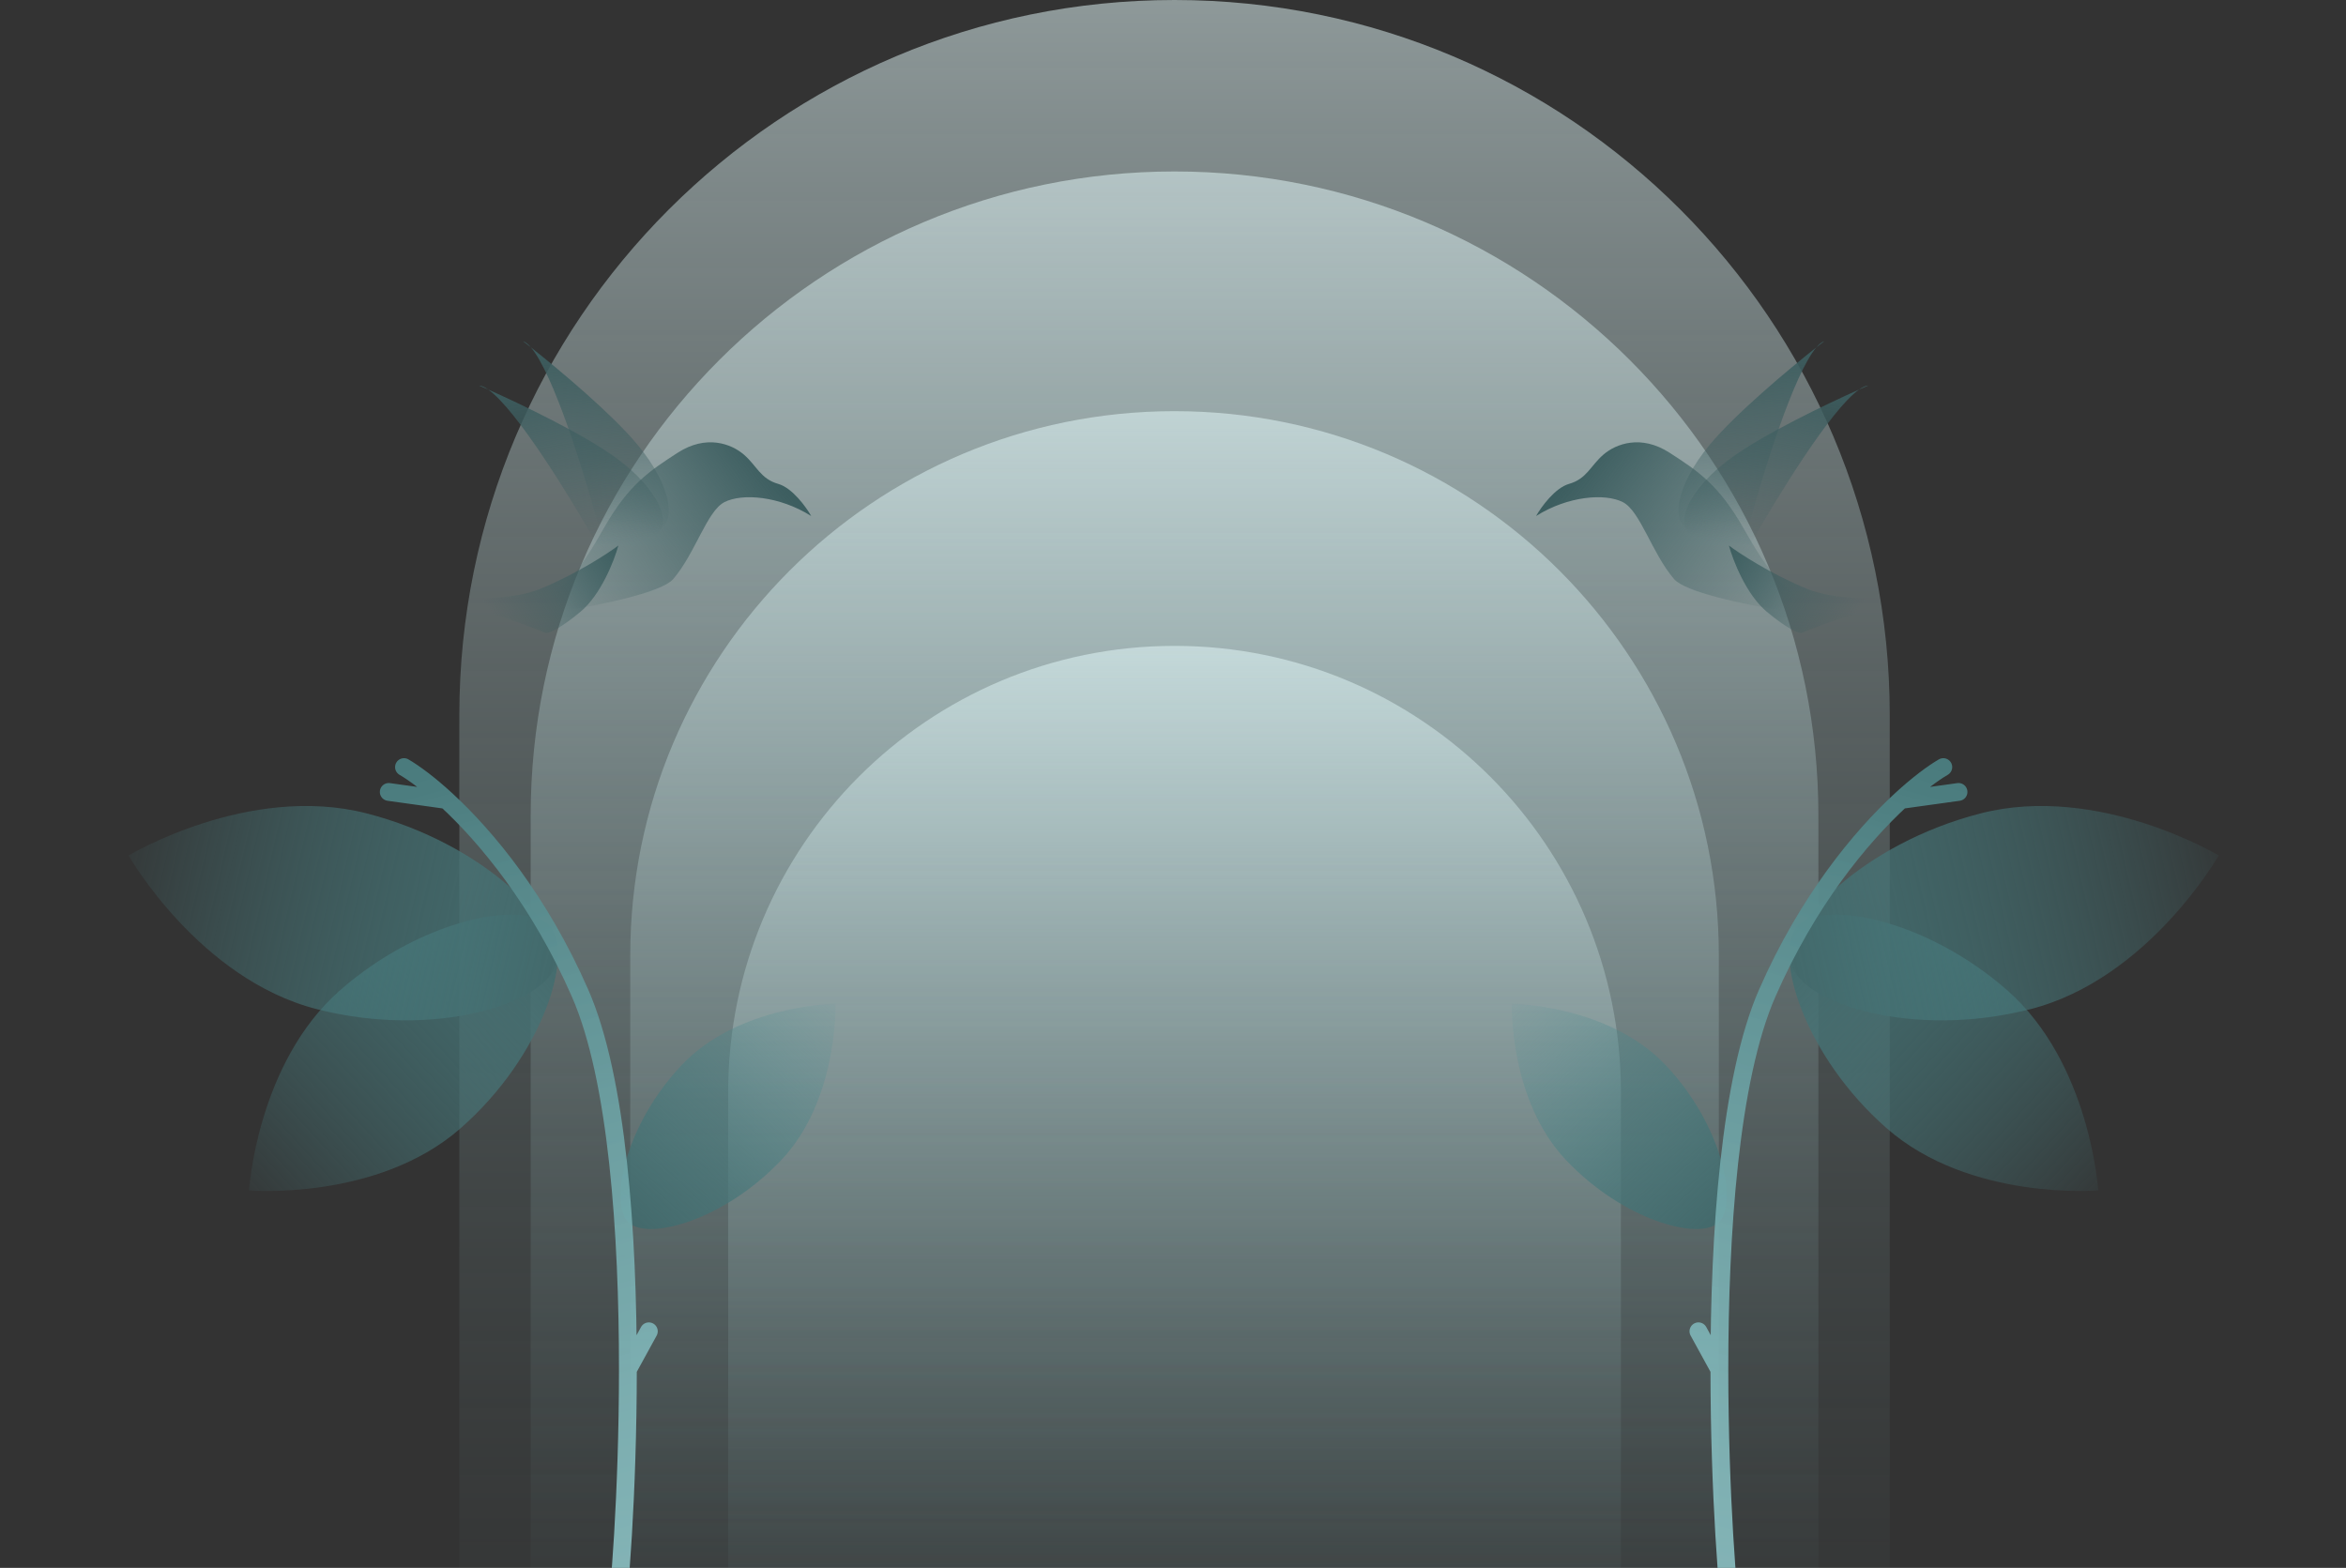 <svg width="395" height="264" viewBox="0 0 395 264" fill="none" xmlns="http://www.w3.org/2000/svg">
<rect x="0" y="0" width="395" height="264" fill="#333333" stroke="none"/>
<g clip-path="url(#clip0_698_1648)">
<path opacity="0.5" d="M77.339 120.42C77.339 53.914 131.253 0 197.759 0C264.266 0 318.18 53.914 318.18 120.42V287.857H77.339V120.42Z" fill="url(#paint0_linear_698_1648)"/>
<path opacity="0.5" d="M89.353 137.276C89.353 77.405 137.888 28.87 197.759 28.87C257.631 28.87 306.166 77.405 306.166 137.276V287.857H89.353V137.276Z" fill="url(#paint1_linear_698_1648)"/>
<path opacity="0.5" d="M106.117 160.874C106.117 110.261 147.147 69.231 197.759 69.231C248.372 69.231 289.402 110.261 289.402 160.874V287.857H106.117V160.874Z" fill="url(#paint2_linear_698_1648)"/>
<path opacity="0.5" d="M122.602 183.91C122.602 142.402 156.251 108.752 197.76 108.752C239.268 108.752 272.918 142.402 272.918 183.91V287.857H122.602V183.91Z" fill="url(#paint3_linear_698_1648)"/>
<path d="M305.833 58.481C306.316 58.099 306.762 57.751 307.161 57.443C306.745 57.578 306.3 57.936 305.833 58.481C300.95 62.342 292.224 69.665 287.905 74.845C281.972 81.959 281.272 88.335 284.551 89.17C287.175 89.838 292.285 88.866 294.513 88.297C296.858 79.596 302.045 62.905 305.833 58.481Z" fill="url(#paint4_linear_698_1648)"/>
<path d="M264.188 81.475C261.817 82.145 259.493 85.363 258.628 86.888C264.04 83.482 270.282 83.04 273.235 84.543C276.188 86.045 278.159 93.207 281.873 97.508C285.587 101.809 319.725 105.782 310.218 103.489C300.711 101.195 297.624 96.051 293.481 88.815C289.338 81.578 285.877 79.313 281.105 76.228C276.334 73.143 272.107 74.697 269.953 76.56C267.8 78.424 267.153 80.638 264.188 81.475Z" fill="url(#paint5_linear_698_1648)"/>
<path d="M313.02 65.59C313.582 65.339 314.1 65.112 314.563 64.912C314.127 64.94 313.607 65.177 313.02 65.59C307.339 68.121 297.08 73.057 291.62 77.006C284.12 82.431 281.873 88.435 284.845 90.057C287.222 91.354 292.414 91.678 294.713 91.678C299.127 83.828 308.26 68.938 313.02 65.59Z" fill="url(#paint6_linear_698_1648)"/>
<path d="M297.473 103.003C294.019 100.117 291.785 94.369 291.1 91.856C292.9 93.209 298.012 96.548 304.065 99.078C310.118 101.608 319.949 100.697 324.107 99.926C322.482 100.448 318.21 101.766 314.123 102.858C310.036 103.949 305.189 105.805 303.276 106.596C302.781 106.601 300.927 105.89 297.473 103.003Z" fill="url(#paint7_linear_698_1648)"/>
<path d="M353.286 200.446C353.286 200.446 351.946 178.993 337.939 166.723C323.932 154.453 306.525 151.459 302.561 156.013C298.597 160.568 303.678 177.723 317.685 189.993C331.692 202.262 353.286 200.446 353.286 200.446Z" fill="url(#paint8_linear_698_1648)"/>
<path d="M373.567 144.047C373.567 144.047 353.332 131.869 333.49 136.954C313.648 142.039 300.071 156.009 301.714 162.461C303.357 168.913 322.042 175.001 341.884 169.916C361.725 164.831 373.567 144.047 373.567 144.047Z" fill="url(#paint9_linear_698_1648)"/>
<path d="M254.548 169.009C254.548 169.009 254.044 185.152 263.662 195.321C273.279 205.489 286.09 208.958 289.375 205.831C292.661 202.704 290.064 189.512 280.446 179.344C270.829 169.176 254.548 169.009 254.548 169.009Z" fill="url(#paint10_linear_698_1648)"/>
<path d="M327.196 129.161C325.446 130.187 322.949 132.025 320.047 134.699M291.64 273.045C290.97 269.652 289.501 251.57 289.497 230.599M320.047 134.699C313.303 140.916 304.373 151.65 297.557 167.209C291.215 181.684 289.493 207.842 289.497 230.599M320.047 134.699L329.76 133.346M289.497 230.599L285.968 224.164" stroke="url(#paint11_linear_698_1648)" stroke-width="3" stroke-linecap="round"/>
<path d="M89.382 58.481C88.899 58.099 88.453 57.751 88.054 57.443C88.47 57.578 88.915 57.936 89.382 58.481C94.265 62.342 102.991 69.665 107.31 74.845C113.243 81.959 113.943 88.335 110.664 89.17C108.04 89.838 102.93 88.866 100.702 88.297C98.357 79.596 93.17 62.905 89.382 58.481Z" fill="url(#paint12_linear_698_1648)"/>
<path d="M131.027 81.475C133.398 82.145 135.722 85.363 136.587 86.888C131.175 83.482 124.934 83.04 121.98 84.543C119.027 86.045 117.056 93.207 113.342 97.508C109.628 101.809 75.49 105.782 84.997 103.489C94.504 101.195 97.591 96.051 101.734 88.815C105.877 81.578 109.338 79.313 114.11 76.228C118.881 73.143 123.108 74.697 125.262 76.56C127.415 78.424 128.062 80.638 131.027 81.475Z" fill="url(#paint13_linear_698_1648)"/>
<path d="M82.195 65.59C81.632 65.339 81.115 65.112 80.652 64.912C81.088 64.94 81.608 65.177 82.195 65.59C87.876 68.121 98.135 73.057 103.595 77.006C111.095 82.431 113.342 88.435 110.37 90.057C107.993 91.354 102.801 91.678 100.502 91.678C96.088 83.828 86.955 68.938 82.195 65.59Z" fill="url(#paint14_linear_698_1648)"/>
<path d="M97.742 103.003C101.196 100.117 103.43 94.369 104.115 91.856C102.315 93.209 97.203 96.548 91.15 99.078C85.097 101.608 75.266 100.697 71.108 99.926C72.733 100.448 77.005 101.766 81.092 102.858C85.179 103.949 90.026 105.805 91.939 106.596C92.434 106.601 94.288 105.89 97.742 103.003Z" fill="url(#paint15_linear_698_1648)"/>
<path d="M41.929 200.446C41.929 200.446 43.269 178.993 57.276 166.723C71.283 154.453 88.69 151.459 92.654 156.013C96.618 160.568 91.537 177.723 77.53 189.993C63.523 202.262 41.929 200.446 41.929 200.446Z" fill="url(#paint16_linear_698_1648)"/>
<path d="M21.648 144.047C21.648 144.047 41.883 131.869 61.725 136.954C81.567 142.039 95.144 156.009 93.501 162.461C91.858 168.913 73.173 175.001 53.331 169.916C33.49 164.831 21.648 144.047 21.648 144.047Z" fill="url(#paint17_linear_698_1648)"/>
<path d="M140.667 169.009C140.667 169.009 141.171 185.152 131.553 195.321C121.936 205.489 109.125 208.958 105.84 205.831C102.554 202.704 105.151 189.512 114.769 179.344C124.386 169.176 140.667 169.009 140.667 169.009Z" fill="url(#paint18_linear_698_1648)"/>
<path d="M68.019 129.161C69.769 130.187 72.266 132.025 75.168 134.699M103.575 273.045C104.245 269.652 105.714 251.57 105.718 230.599M75.168 134.699C81.912 140.916 90.842 151.65 97.659 167.209C104.001 181.684 105.722 207.842 105.718 230.599M75.168 134.699L65.455 133.346M105.718 230.599L109.247 224.164" stroke="url(#paint19_linear_698_1648)" stroke-width="3" stroke-linecap="round"/>
</g>
<defs>
<linearGradient id="paint0_linear_698_1648" x1="197.759" y1="0" x2="197.759" y2="287.857" gradientUnits="userSpaceOnUse">
<stop stop-color="#E8FEFF"/>
<stop offset="1" stop-color="#668B8D" stop-opacity="0"/>
</linearGradient>
<linearGradient id="paint1_linear_698_1648" x1="197.759" y1="28.87" x2="197.759" y2="287.857" gradientUnits="userSpaceOnUse">
<stop stop-color="#E8FEFF"/>
<stop offset="1" stop-color="#668B8D" stop-opacity="0"/>
</linearGradient>
<linearGradient id="paint2_linear_698_1648" x1="197.759" y1="69.231" x2="197.759" y2="287.857" gradientUnits="userSpaceOnUse">
<stop stop-color="#E8FEFF"/>
<stop offset="1" stop-color="#668B8D" stop-opacity="0"/>
</linearGradient>
<linearGradient id="paint3_linear_698_1648" x1="197.76" y1="108.752" x2="197.76" y2="287.857" gradientUnits="userSpaceOnUse">
<stop stop-color="#E8FEFF"/>
<stop offset="1" stop-color="#668B8D" stop-opacity="0"/>
</linearGradient>
<linearGradient id="paint4_linear_698_1648" x1="293.732" y1="58.619" x2="296.362" y2="88.631" gradientUnits="userSpaceOnUse">
<stop stop-color="#3D5E60"/>
<stop offset="1" stop-color="#3D5E60" stop-opacity="0"/>
</linearGradient>
<linearGradient id="paint5_linear_698_1648" x1="266.043" y1="78.585" x2="299.889" y2="103.907" gradientUnits="userSpaceOnUse">
<stop stop-color="#3D5E60"/>
<stop offset="1" stop-color="#3D5E60" stop-opacity="0"/>
</linearGradient>
<linearGradient id="paint6_linear_698_1648" x1="301.26" y1="62.726" x2="296.375" y2="92.452" gradientUnits="userSpaceOnUse">
<stop stop-color="#3D5E60"/>
<stop offset="1" stop-color="#3D5E60" stop-opacity="0"/>
</linearGradient>
<linearGradient id="paint7_linear_698_1648" x1="290.933" y1="91.925" x2="311.375" y2="105.15" gradientUnits="userSpaceOnUse">
<stop stop-color="#3D5E60"/>
<stop offset="1" stop-color="#3D5E60" stop-opacity="0"/>
</linearGradient>
<linearGradient id="paint8_linear_698_1648" x1="303.578" y1="154.578" x2="354.024" y2="200.619" gradientUnits="userSpaceOnUse">
<stop stop-color="#43696B"/>
<stop offset="1" stop-color="#4E9599" stop-opacity="0.06"/>
</linearGradient>
<linearGradient id="paint9_linear_698_1648" x1="301.051" y1="160.639" x2="374.261" y2="143.818" gradientUnits="userSpaceOnUse">
<stop stop-color="#43696B"/>
<stop offset="1" stop-color="#4E9599" stop-opacity="0.06"/>
</linearGradient>
<linearGradient id="paint10_linear_698_1648" x1="288.514" y1="206.833" x2="254.008" y2="168.828" gradientUnits="userSpaceOnUse">
<stop stop-color="#43696B"/>
<stop offset="1" stop-color="#4E9599" stop-opacity="0.06"/>
</linearGradient>
<linearGradient id="paint11_linear_698_1648" x1="326.607" y1="128.7" x2="287.109" y2="273.281" gradientUnits="userSpaceOnUse">
<stop stop-color="#4A7B7D"/>
<stop offset="1" stop-color="#9BD8DB" stop-opacity="0.78"/>
</linearGradient>
<linearGradient id="paint12_linear_698_1648" x1="101.483" y1="58.619" x2="98.853" y2="88.631" gradientUnits="userSpaceOnUse">
<stop stop-color="#3D5E60"/>
<stop offset="1" stop-color="#3D5E60" stop-opacity="0"/>
</linearGradient>
<linearGradient id="paint13_linear_698_1648" x1="129.172" y1="78.585" x2="95.326" y2="103.907" gradientUnits="userSpaceOnUse">
<stop stop-color="#3D5E60"/>
<stop offset="1" stop-color="#3D5E60" stop-opacity="0"/>
</linearGradient>
<linearGradient id="paint14_linear_698_1648" x1="93.955" y1="62.726" x2="98.84" y2="92.452" gradientUnits="userSpaceOnUse">
<stop stop-color="#3D5E60"/>
<stop offset="1" stop-color="#3D5E60" stop-opacity="0"/>
</linearGradient>
<linearGradient id="paint15_linear_698_1648" x1="104.282" y1="91.925" x2="83.84" y2="105.15" gradientUnits="userSpaceOnUse">
<stop stop-color="#3D5E60"/>
<stop offset="1" stop-color="#3D5E60" stop-opacity="0"/>
</linearGradient>
<linearGradient id="paint16_linear_698_1648" x1="91.637" y1="154.578" x2="41.191" y2="200.619" gradientUnits="userSpaceOnUse">
<stop stop-color="#43696B"/>
<stop offset="1" stop-color="#4E9599" stop-opacity="0.06"/>
</linearGradient>
<linearGradient id="paint17_linear_698_1648" x1="94.164" y1="160.639" x2="20.954" y2="143.818" gradientUnits="userSpaceOnUse">
<stop stop-color="#43696B"/>
<stop offset="1" stop-color="#4E9599" stop-opacity="0.06"/>
</linearGradient>
<linearGradient id="paint18_linear_698_1648" x1="106.701" y1="206.833" x2="141.207" y2="168.828" gradientUnits="userSpaceOnUse">
<stop stop-color="#43696B"/>
<stop offset="1" stop-color="#4E9599" stop-opacity="0.06"/>
</linearGradient>
<linearGradient id="paint19_linear_698_1648" x1="68.608" y1="128.7" x2="108.106" y2="273.281" gradientUnits="userSpaceOnUse">
<stop stop-color="#4A7B7D"/>
<stop offset="1" stop-color="#9BD8DB" stop-opacity="0.78"/>
</linearGradient>
<clipPath id="clip0_698_1648">
<rect width="395" height="264" fill="white"/>
</clipPath>
</defs>
</svg>